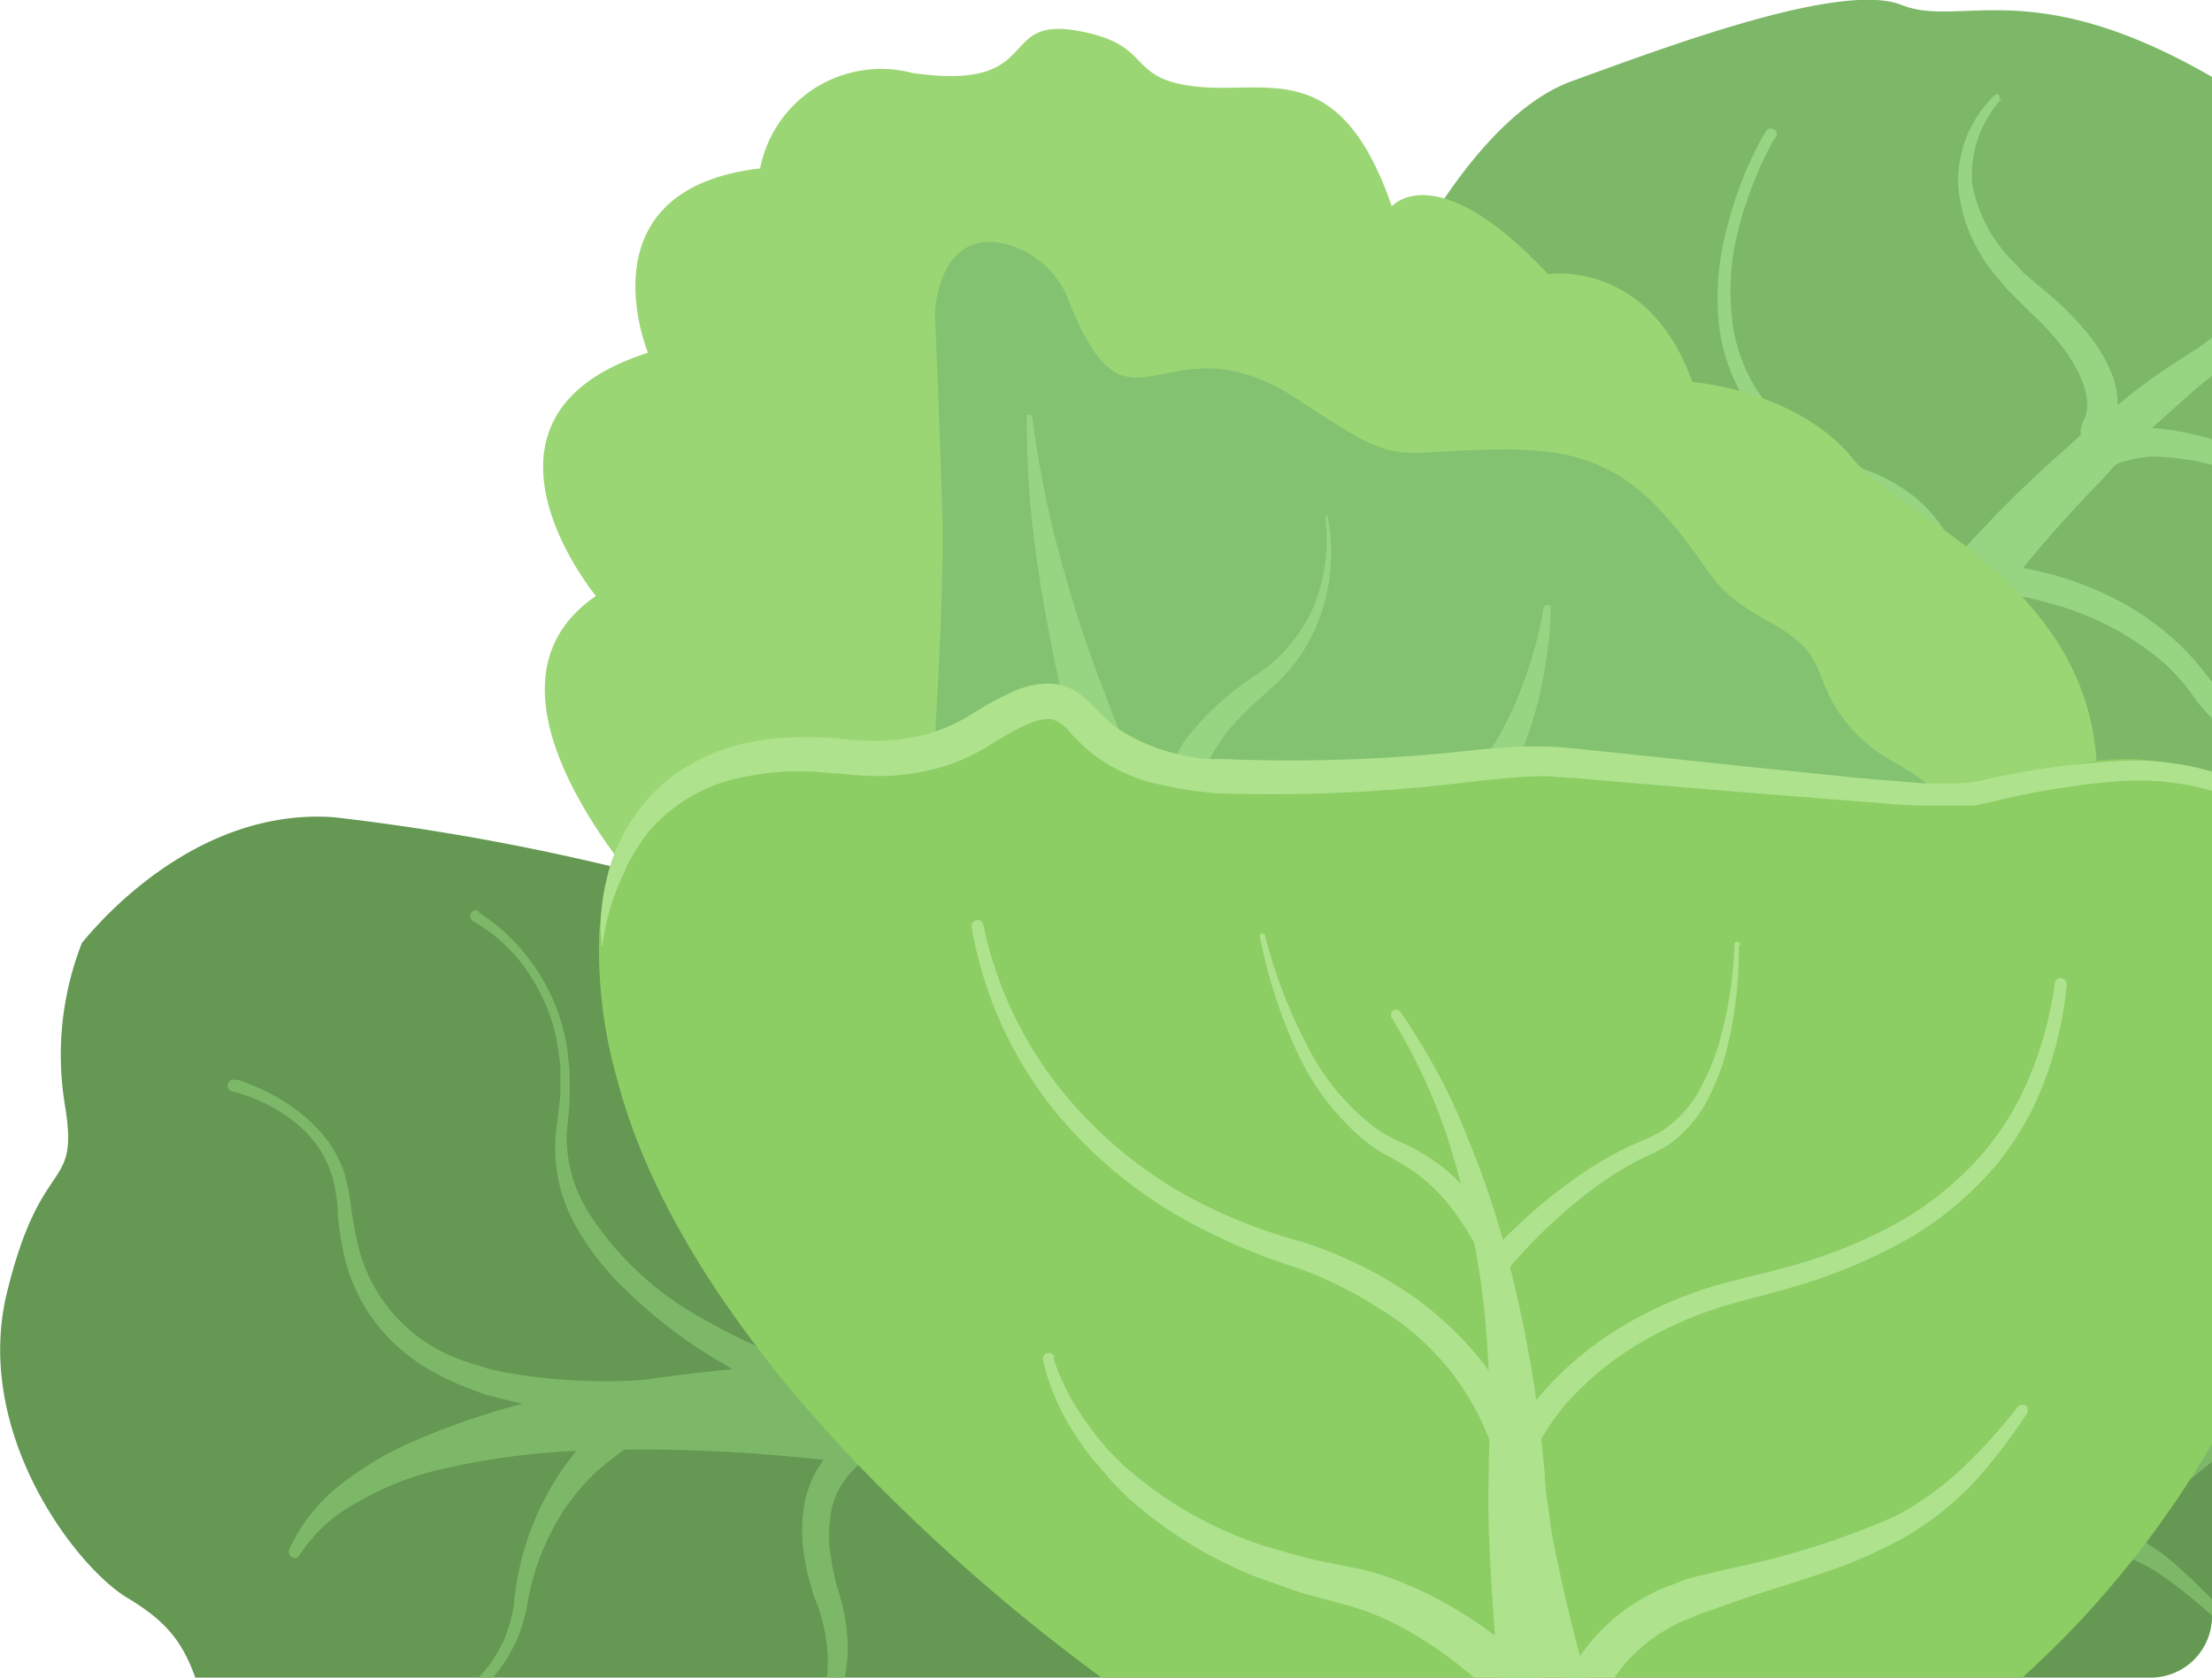 <?xml version="1.0" encoding="UTF-8"?>
<svg xmlns="http://www.w3.org/2000/svg" viewBox="0 0 203 154">
  <defs>
    <style>
      .cls-1 {
        fill: #649853;
      }

      .cls-2 {
        fill: #7db868;
      }

      .cls-3 {
        fill: #97d582;
      }

      .cls-4 {
        fill: #9bd674;
      }

      .cls-5 {
        fill: #83c271;
      }

      .cls-6 {
        fill: #8ccd64;
      }

      .cls-7 {
        fill: #aee28c;
      }
    </style>
  </defs>
  <g id="Слой_2" data-name="Слой 2">
    <g id="Слой_1-2" data-name="Слой 1">
      <g>
        <path class="cls-1" d="M203,84.7v63.68a5.62,5.62,0,0,1-5.62,5.62H17.92c-1.27-3.61-3-5.38-6.28-7.35-4.66-2.82-14.14-15.12-11-28S7.23,109.54,6,101.7A28.28,28.28,0,0,1,7.52,86.55c.39-.39,9.64-12.49,23.13-11.53a213.64,213.64,0,0,1,25.24,4.46l.37.09,1.05.26.17,0q3.57.88,7.11,1.89s7.91,1.7,20.2,3.71l4.59.73,1.22.19c7.62,1.16,16.47,2.35,25.91,3.33h0l.76.07c7.66.79,15.7,1.42,23.78,1.76h.13c4,.17,8,.27,12,.29,0,0,0,0,0,0h.69c1.59,0,3.17,0,4.73,0h.65C175.79,91.47,191.35,89.5,203,84.7Z"></path>
        <path class="cls-2" d="M83.08,135c-4.66-.74-9.64-1.27-14.51-1.61a143.65,143.65,0,0,0-14.82-.23,66.9,66.9,0,0,0-14.42,2,27.43,27.43,0,0,0-6.65,2.82,14,14,0,0,0-5.17,4.76.55.55,0,0,1-.13.17.69.69,0,0,1-.19.1.55.55,0,0,1-.22,0,.5.5,0,0,1-.2-.08.57.57,0,0,1-.24-.29.58.58,0,0,1,0-.39,15.93,15.93,0,0,1,4.92-6.12,30.64,30.64,0,0,1,6.76-3.94A70.93,70.93,0,0,1,53.1,127.7a148.1,148.1,0,0,1,15.28-2.12c5.17-.45,10.21-.7,15.52-.67a5.13,5.13,0,1,1,0,10.26h-.76Z"></path>
        <path class="cls-2" d="M21.74,99.1a18.66,18.66,0,0,1,6.05,3.25,13.17,13.17,0,0,1,2.38,2.51,9.66,9.66,0,0,1,.87,1.49,7.47,7.47,0,0,1,.65,1.64,14.22,14.22,0,0,1,.37,1.72l.23,1.63c.17,1.07.37,2.15.62,3.19a14.89,14.89,0,0,0,7.66,9.56,19.87,19.87,0,0,0,3,1.16l1.53.48,1.59.31a52.47,52.47,0,0,0,13,.59,1.8,1.8,0,0,1,1.17.54,1.81,1.81,0,0,1-1,3,60.72,60.72,0,0,1-13.63-1.72L44.48,128l-1.64-.62a23.84,23.84,0,0,1-3.23-1.53,17,17,0,0,1-5.29-4.62,16.11,16.11,0,0,1-2.82-6.37,33,33,0,0,1-.51-3.39,6.54,6.54,0,0,0-.14-1.66,8.84,8.84,0,0,0-.29-1.55,9.87,9.87,0,0,0-3.48-5.22,15,15,0,0,0-5.65-2.82.67.67,0,0,1-.24-.07A.69.69,0,0,1,21,100a.67.67,0,0,1-.1-.23.7.7,0,0,1,0-.25.65.65,0,0,1,.11-.22.75.75,0,0,1,.2-.15.69.69,0,0,1,.24-.05.5.5,0,0,1,.24.06Z"></path>
        <path class="cls-2" d="M43.91,83.73a18.25,18.25,0,0,1,8.2,12.92c0,.65.17,1.3.17,1.95v1.94c0,1.3-.22,2.62-.28,3.81a13.09,13.09,0,0,0,2,6.94,29.11,29.11,0,0,0,10.92,10,51.69,51.69,0,0,0,13.83,5.44,1.9,1.9,0,0,1-.85,3.7h-.2a62.62,62.62,0,0,1-14.14-7,45,45,0,0,1-6.11-5,24.65,24.65,0,0,1-4.83-6.29,14.61,14.61,0,0,1-1.64-7.81l.45-3.84v-1.8a8.33,8.33,0,0,0-.14-1.86,16.56,16.56,0,0,0-2.46-7,15,15,0,0,0-5.38-5.24.57.57,0,0,1-.25-.32.51.51,0,0,1,0-.42.55.55,0,0,1,.76-.22Z"></path>
        <path class="cls-2" d="M59.36,131.23a1.74,1.74,0,0,1-.68,1.12l-.29.14c-.33.16-.65.35-1,.54s-.58.4-.86.62a22.54,22.54,0,0,0-1.79,1.44,21.15,21.15,0,0,0-3,3.55,22.57,22.57,0,0,0-3.37,8.8,18.92,18.92,0,0,1-.68,2.45,8.36,8.36,0,0,1-.51,1.19l-.62,1.13A13.32,13.32,0,0,1,45.22,154H43.9a11,11,0,0,0,1.8-2.39l.53-1c.17-.37.26-.73.4-1.1a12.71,12.71,0,0,0,.54-2.29A25.74,25.74,0,0,1,50,137.57a23.88,23.88,0,0,1,2.82-4.29,1.42,1.42,0,0,1,.12-.13,20,20,0,0,1,1.67-1.78,15.49,15.49,0,0,1,1.48-1.32l.61-.46a1.52,1.52,0,0,1,.6-.29,1.48,1.48,0,0,1,.66,0,1.54,1.54,0,0,1,.63.23,1.62,1.62,0,0,1,.48.46,1.71,1.71,0,0,1,.13.23A1.64,1.64,0,0,1,59.36,131.23Z"></path>
        <path class="cls-2" d="M81.06,132.75a1.52,1.52,0,0,1-.12.59,1.46,1.46,0,0,1-.33.49,1.56,1.56,0,0,1-.5.33l-.11-.37a4.14,4.14,0,0,0-.59.31,3.51,3.51,0,0,0-.4.27l-.22.14a0,0,0,0,1,0,0,6.54,6.54,0,0,0-1.1,1.13,7.85,7.85,0,0,0-1.36,2.82,13,13,0,0,0-.22,3.47l.28,1.89.4,1.78a17.85,17.85,0,0,1,1,5.33,14.27,14.27,0,0,1-.26,3.06H75.89a12.52,12.52,0,0,0,0-2.87,15.35,15.35,0,0,0-1.19-4.56l-.56-1.95c-.14-.65-.26-1.33-.37-2a14.08,14.08,0,0,1,0-4.2,9.88,9.88,0,0,1,1.61-4.12l.24-.33a7.8,7.8,0,0,1,1.29-1.34l.06,0a7.45,7.45,0,0,1,2-1.24,1.52,1.52,0,0,1,.59-.12,1.43,1.43,0,0,1,.58.12,1.56,1.56,0,0,1,.5.33,1.67,1.67,0,0,1,.33.5A1.62,1.62,0,0,1,81.06,132.75Z"></path>
        <path class="cls-2" d="M203,130.58v3.61l-2,1.61c-2,1.6-4,3.21-6,4.83l-2.24,1.82Q190.9,144,189,145.52a1.68,1.68,0,0,1-.58.33,1.64,1.64,0,0,1-.66.07,1.55,1.55,0,0,1-.63-.2,1.6,1.6,0,0,1-.51-.42,1.67,1.67,0,0,1-.4-1.25,1.6,1.6,0,0,1,.2-.64,1.5,1.5,0,0,1,.43-.51l0-.06Q194.91,136.67,203,130.58Z"></path>
        <path class="cls-2" d="M203,131.28v2.06a1,1,0,0,1-.24,0,.64.64,0,0,1-.18-.06,1,1,0,0,1-.43-.39.77.77,0,0,1-.12-.36,1,1,0,0,1,0-.38,1.11,1.11,0,0,1,.18-.34,1,1,0,0,1,.29-.25Z"></path>
        <path class="cls-2" d="M199.15,143.18a51.08,51.08,0,0,1,3.85,3.65v1.49a43.3,43.3,0,0,0-4.87-3.87,13.43,13.43,0,0,0-2.39-1.29c-.32-.14-.64-.26-1-.37a5.6,5.6,0,0,0-1.67-.31l-.33,0a2.07,2.07,0,0,0-.35,0,.28.28,0,0,0-.25,0,1.45,1.45,0,0,1-1,.29,1.39,1.39,0,0,1-.7-2.47l.31-.16h.6a2.24,2.24,0,0,1,.73,0,5.65,5.65,0,0,1,1.3,0,8.49,8.49,0,0,1,1.63.49,5.89,5.89,0,0,1,.58.24c.46.23.92.48,1.36.75A19,19,0,0,1,199.15,143.18Z"></path>
        <path class="cls-2" d="M203,7.06V108.42a65.54,65.54,0,0,1-22.55,1.33c-.73-.09-1.44-.2-2.15-.34a32,32,0,0,1-11.87-4.47,40.66,40.66,0,0,1-8.22-7.66l-.68-.81c-1.2-1.44-2.4-3-3.6-4.63a.24.24,0,0,0-.06-.09l-.32-.45a166.23,166.23,0,0,1-12.1-20c-.14-.26-.28-.52-.41-.78l-1-1.94c0-.09-.08-.18-.13-.27-.45-.89-.89-1.79-1.32-2.69A167.78,167.78,0,0,1,129,41.54c-2.42-8.15-3-14.2-.82-15.76a60.41,60.41,0,0,1,4.38-7.57c2.9-4.26,7-9.06,11.69-10.76,9.08-3.3,24.74-9.17,30.26-7C179.89,2.63,186.35-2.55,203,7.06Z"></path>
        <path class="cls-3" d="M203,31v3.49l-.29.24c-1.78,1.39-3.42,3-5.11,4.46a39.65,39.65,0,0,0-3.43,3.43l-1.24,1.39c-2.53,2.6-5,5.31-7.26,8.12-.39.47-.78.94-1.14,1.42-.18.2-.35.41-.51.62l-.21.28a121.59,121.59,0,0,1-8.27,10.12,2.12,2.12,0,0,1-1.45.75,2.33,2.33,0,0,1-.83-.09,2.22,2.22,0,0,1-.72-.4,2.19,2.19,0,0,1-.67-1.13,2.22,2.22,0,0,1,.1-1.3,39.59,39.59,0,0,1,4.94-8.18,37.81,37.81,0,0,1,2.62-3.06l.42-.44.57-.63a110.55,110.55,0,0,1,9.41-9.21c.35-.33.71-.66,1.08-1,1.06-.93,2.18-1.79,3.28-2.66.35-.27.7-.54,1-.82A60.29,60.29,0,0,1,201,32.41C201.69,32,202.35,31.48,203,31Z"></path>
        <path class="cls-3" d="M183.68,9.08A10.36,10.36,0,0,0,181,16.92,13.64,13.64,0,0,0,185,24.26l.71.79.82.7,1.67,1.41a25.8,25.8,0,0,1,3.28,3.33,13.77,13.77,0,0,1,2.46,4.2,7.23,7.23,0,0,1,.39,2.65,7.09,7.09,0,0,1-.22,1.38c-.17.45-.37.91-.57,1.33a1.28,1.28,0,0,1-.3.43,1.34,1.34,0,0,1-.45.29,1.29,1.29,0,0,1-.52.08,1.46,1.46,0,0,1-.51-.12,1.38,1.38,0,0,1-.43-.32A1.33,1.33,0,0,1,191,40a1.38,1.38,0,0,1,.08-1v-.14c1.16-1.8,0-4.57-1.64-6.77a24.21,24.21,0,0,0-2.83-3.16c-.51-.45-1.07-1.07-1.61-1.58l-.82-.81-.74-.91a14.84,14.84,0,0,1-3.73-8.46,10.92,10.92,0,0,1,3.39-8.46l.08-.05a.15.15,0,0,1,.09,0,.16.16,0,0,1,.1,0,.18.18,0,0,1,.07.05.24.24,0,0,1,0,.34Z"></path>
        <path class="cls-3" d="M203,40.33v2.34a23.39,23.39,0,0,0-5.32-.76,10.76,10.76,0,0,0-2.52.39,3.46,3.46,0,0,0-1,.36,3.75,3.75,0,0,0-1,.69A1.7,1.7,0,0,1,192,44a1.72,1.72,0,0,1-1.25-.39,1.66,1.66,0,0,1-.61-1.15,1.72,1.72,0,0,1,.38-1.24,5.88,5.88,0,0,1,.82-.69,6.48,6.48,0,0,1,2.42-1.1h0c.21-.05.43-.09.64-.12a14,14,0,0,1,3.17,0l.28,0A26.34,26.34,0,0,1,203,40.33Z"></path>
        <path class="cls-3" d="M203,62.59v3.34a12.91,12.91,0,0,1-1.3-1.46l-.88-1.21a22.33,22.33,0,0,0-2-2.2,25.27,25.27,0,0,0-4.92-3.41,26.16,26.16,0,0,0-5.65-2.23c-.83-.25-1.66-.45-2.5-.62-.63-.12-1.26-.23-1.9-.31s-1-.11-1.54-.14a1.29,1.29,0,0,1-1.11-1.29,1.28,1.28,0,0,1,.31-.84,1.33,1.33,0,0,1,.8-.44l.31,0a29,29,0,0,1,3.09.37,27.9,27.9,0,0,1,3.22.77A30.27,30.27,0,0,1,195,55.45a26.81,26.81,0,0,1,5.32,4,25.3,25.3,0,0,1,2.15,2.48Z"></path>
        <path class="cls-3" d="M162.89,12.64a34.34,34.34,0,0,0-3.36,8.46,22.31,22.31,0,0,0-.48,8.91,15,15,0,0,0,3.76,7.84,21.52,21.52,0,0,0,7.29,4.91h-.17a13.87,13.87,0,0,1,3.79,1.52A13.38,13.38,0,0,1,177,46.82a16.11,16.11,0,0,1,1.3,1.66,12.29,12.29,0,0,1,1,1.92,13.71,13.71,0,0,1,1,4.15,1.73,1.73,0,0,1,0,.64,1.56,1.56,0,0,1-.3.57,1.52,1.52,0,0,1-.49.42,1.68,1.68,0,0,1-2.48-1.24v-.39a9.62,9.62,0,0,0-.28-3.25,10.3,10.3,0,0,0-.57-1.52,8.39,8.39,0,0,0-.9-1.38,9.71,9.71,0,0,0-2.6-2.43,11.72,11.72,0,0,0-3.11-1.49h-.17a23.3,23.3,0,0,1-7.72-5.64,16.87,16.87,0,0,1-3.88-8.69,23.82,23.82,0,0,1,.74-9.39,33.4,33.4,0,0,1,3.5-8.69.54.54,0,0,1,.14-.16.4.4,0,0,1,.18-.1.5.5,0,0,1,.21,0,.37.37,0,0,1,.21.06.55.55,0,0,1,.17.14.46.46,0,0,1,.09.2.38.38,0,0,1,0,.21.48.48,0,0,1-.07.21Z"></path>
        <path class="cls-4" d="M62.41,85.51s-21.69-21.26-7.72-30.8c0,0-13.61-16.46,4.78-22.33,0,0-6.25-15,10.29-16.92a11.28,11.28,0,0,1,9.39-9,11.05,11.05,0,0,1,4.58.24c12.11,1.74,7.69-5.14,15-3.9s4.41,4.4,11,5.14,13.23-2.82,18,11c0,0,4.05-4.77,14.34,6.23,0,0,9.19-1.47,13.24,9.9,0,0,9.56.73,14.7,7s26.81,13.17,21.67,36.27S79,87.71,62.41,85.51Z"></path>
        <path class="cls-5" d="M85.09,79.28c0-1.1,1.67-23.1,1.39-32.15s-.68-18.42-.68-18.42.28-7.87,6.56-6.29a8.48,8.48,0,0,1,5.82,5.42c1,2.56,2.66,6,4.84,6.63,3.59,1.1,7.72-3.39,16.26,2.31s8.26,4.85,15.16,4.57,12.42-.28,17.65,5.21,4.13,7.17,10.18,10.47,3.59,5,7.44,9.61,7.69,3.3,9.36,9.34-.28,12.91-17.93,14.86-71.67,11.28-74.69,1.92S85.09,79.28,85.09,79.28Z"></path>
        <path class="cls-3" d="M102.77,81.62C101.44,78,100.36,74.54,99.32,71s-1.9-7.17-2.63-10.78S95.33,53,94.88,49.33a87.89,87.89,0,0,1-.65-11c0-.14,0-.25.25-.25a.29.29,0,0,1,.25.22,96.67,96.67,0,0,0,2,10.69c.91,3.5,1.9,7,3.09,10.38s2.49,6.77,3.87,10.09a94.23,94.23,0,0,0,4.55,9.68,2.8,2.8,0,0,1,.34,1.12,3,3,0,0,1-.11,1.16,3.18,3.18,0,0,1-.56,1,3.12,3.12,0,0,1-.91.74,3.16,3.16,0,0,1-1.12.34,3.27,3.27,0,0,1-1.17-.12,3,3,0,0,1-1-.56,2.93,2.93,0,0,1-.74-.9Z"></path>
        <path class="cls-3" d="M121.83,47.38a17.33,17.33,0,0,1-.43,8.46,15.75,15.75,0,0,1-4.75,7.34l-1.55,1.41c-.51.47-1,.94-1.45,1.43a15.21,15.21,0,0,0-2.34,3.13,7.9,7.9,0,0,0-1,3.44,39.47,39.47,0,0,0,0,4.07,2,2,0,0,1-2,1.73,2,2,0,0,1-2-1.73.71.71,0,0,1,0-.29A40.57,40.57,0,0,1,107,72a11.86,11.86,0,0,1,2-4.37,26.41,26.41,0,0,1,6.62-5.89,14.66,14.66,0,0,0,5-6.21,16.21,16.21,0,0,0,1-8.12S121.83,47.35,121.83,47.38Z"></path>
        <path class="cls-3" d="M142.33,55.76a39.61,39.61,0,0,1-.56,5.64A35.46,35.46,0,0,1,140.38,67,31,31,0,0,1,138,72.42,22.22,22.22,0,0,1,134,77.13a1.91,1.91,0,0,1-3.18-1.51,1.94,1.94,0,0,1,.63-1.31.56.56,0,0,1,.2-.14,18.77,18.77,0,0,0,3.79-3.44,27.49,27.49,0,0,0,2.83-4.48,37.25,37.25,0,0,0,2.06-5.08,35.82,35.82,0,0,0,1.33-5.38.3.3,0,0,1,.12-.17.31.31,0,0,1,.19-.06.26.26,0,0,1,.21,0A.27.27,0,0,1,142.33,55.76Z"></path>
        <path class="cls-6" d="M203,71.29v61.26l-.42.7c-.51.85-1,1.7-1.58,2.55q-1.89,2.94-4.05,5.82c-.4.51-.79,1-1.21,1.54a85.71,85.71,0,0,1-7.84,8.68c-.73.71-1.5,1.43-2.3,2.16H101.08a174,174,0,0,1-22.29-19.49l-.19-.19c-.54-.58-1.09-1.15-1.62-1.74q-1.68-1.82-3.27-3.68h0c-1-1.16-2-2.33-2.9-3.51-.48-.6-.94-1.2-1.4-1.81h0c-6.09-8-10.7-16.4-12.82-24.68A42.87,42.87,0,0,1,55,85.65a20.83,20.83,0,0,1,1.24-6.08c.11-.29.23-.58.35-.85,5.47-12.34,22.85-9.63,26.5-9.51a21.24,21.24,0,0,0,2.6,0c2.66-.26,3.55-1.32,7.16-3.63,2.26-1.45,3.45-1.55,4.81-.78s2.91,2.44,5.92,4.52l.1.07A12.45,12.45,0,0,0,107.26,71a17.9,17.9,0,0,0,3.18.62c5.47.63,12-.53,17.89-.78,2.42-.13,4.83-.22,7.25-.28h0L139,70.5H141a238.37,238.37,0,0,1,26.44,1.45,82,82,0,0,0,9.82.51h0A33.5,33.5,0,0,0,187.7,71a20.84,20.84,0,0,1,3.6-1c.4-.07.81-.13,1.21-.18a21.45,21.45,0,0,1,8.62.76A19.6,19.6,0,0,1,203,71.29Z"></path>
        <path class="cls-7" d="M145.5,154h-8c-.11-1.31-.22-2.63-.31-3.94q-.33-4.2-.51-8.4c-.15-3.19-.07-6.37,0-9.52h0c0-1,0-2.06,0-3.08s0-2.16-.07-3.24a85.61,85.61,0,0,0-.84-9c-.14-.89-.29-1.77-.46-2.65h0q-.51-2.73-1.22-5.42c-.35-1.33-.73-2.65-1.15-4a52.35,52.35,0,0,0-4.3-9.75q-.44-.78-.9-1.53a.5.5,0,0,1-.08-.2.41.41,0,0,1,0-.22.66.66,0,0,1,.09-.19.57.57,0,0,1,.16-.15.56.56,0,0,1,.36,0,.51.51,0,0,1,.29.23c.45.64.89,1.3,1.3,2a52.41,52.41,0,0,1,4.75,9.32,83,83,0,0,1,3.36,9.7c.22.78.43,1.58.63,2.37,0,0,0,0,0,.07A118.69,118.69,0,0,1,141,128.57c0,.11,0,.23.05.34l.4,3.2v0l.31,3.11a21.82,21.82,0,0,0,.31,3c.14,1,.23,2,.43,3q1.07,5.43,2.49,10.78C145.14,152.69,145.31,153.35,145.5,154Z"></path>
        <path class="cls-7" d="M137.07,135.62a18,18,0,0,1,2.07-4.42,25,25,0,0,1,2.82-3.81,30.77,30.77,0,0,1,7.36-5.89,36.63,36.63,0,0,1,8.48-3.59c3.06-.84,5.91-1.41,8.77-2.37a44.21,44.21,0,0,0,8.17-3.63,29.85,29.85,0,0,0,6.87-5.64,25.78,25.78,0,0,0,4.67-7.51,34,34,0,0,0,2.29-8.51.66.66,0,0,1,.06-.2.58.58,0,0,1,.14-.17.56.56,0,0,1,.19-.09.49.49,0,0,1,.21,0,.54.54,0,0,1,.37.19.65.65,0,0,1,.14.4,34.38,34.38,0,0,1-2.1,9,26.94,26.94,0,0,1-4.75,8,31.48,31.48,0,0,1-7.13,6,47.94,47.94,0,0,1-8.48,3.92c-2.83,1-6,1.72-8.8,2.53a35.54,35.54,0,0,0-8.08,3.56A28.29,28.29,0,0,0,143.6,129a24.24,24.24,0,0,0-2.43,3.58,17.54,17.54,0,0,0-1.75,3.81,1.38,1.38,0,0,1-.21.42,1.19,1.19,0,0,1-.37.3,1,1,0,0,1-.45.14,1.23,1.23,0,0,1-.47,0,1.32,1.32,0,0,1-.42-.23,1.12,1.12,0,0,1-.31-.37,1.18,1.18,0,0,1-.14-.45,1.31,1.31,0,0,1,0-.48Z"></path>
        <path class="cls-7" d="M186.09,129.49a.54.54,0,0,1-.15.38,50.41,50.41,0,0,1-4.83,6.26A28.51,28.51,0,0,1,175,141a42,42,0,0,1-7.35,3.27c-2.49.87-5,1.61-7.47,2.43L156.5,148c-.62.19-1.13.45-1.69.67a8.3,8.3,0,0,0-1.59.76,14.66,14.66,0,0,0-5.09,4.62h-4.41a18.51,18.51,0,0,1,1.25-2l.08-.12a17.85,17.85,0,0,1,6.5-5.64,10.92,10.92,0,0,1,2-.84,14.63,14.63,0,0,1,2-.71l3.87-.9A73.26,73.26,0,0,0,174,139.15a28.25,28.25,0,0,0,6.11-4.4,49.47,49.47,0,0,0,5.09-5.64.46.46,0,0,1,.18-.13.54.54,0,0,1,.22,0,.5.5,0,0,1,.21,0,.46.46,0,0,1,.18.13A.54.54,0,0,1,186.09,129.49Z"></path>
        <path class="cls-7" d="M141.65,154h-6.39a36.24,36.24,0,0,0-6.84-4.73,26.94,26.94,0,0,0-3-1.35l-1.5-.48-1.67-.45c-1.18-.34-2.34-.59-3.5-1l-3.4-1.21a39,39,0,0,1-12.24-7.67l-1.27-1.33-1.16-1.38A17.57,17.57,0,0,1,99.54,133c-.33-.48-.7-1-1-1.49a21,21,0,0,1-2.83-6.66.57.57,0,0,1,.09-.4.63.63,0,0,1,.33-.25.61.61,0,0,1,.4.07.59.59,0,0,1,.25.33l-.11.05a20.54,20.54,0,0,0,3.11,6,15,15,0,0,0,1,1.36c.36.42.7.87,1.1,1.27l1.19,1.21,1.3,1.1a36.25,36.25,0,0,0,11.91,6.4l3.28.93c1.07.31,2.23.48,3.33.73l1.73.34c.68.14,1.27.31,1.87.48a33.77,33.77,0,0,1,3.5,1.36,37.58,37.58,0,0,1,7.16,4.28A35.42,35.42,0,0,1,141.65,154Z"></path>
        <path class="cls-7" d="M90.24,84.86a36,36,0,0,0,7.46,15.57A39.28,39.28,0,0,0,111.34,111a48.34,48.34,0,0,0,8.17,3,39,39,0,0,1,8.48,3.89,31.2,31.2,0,0,1,7.1,6,23.6,23.6,0,0,1,4.7,8.15,1.42,1.42,0,0,1,.06.58,1.34,1.34,0,0,1-.16.55,1.33,1.33,0,0,1-.36.45,1.49,1.49,0,0,1-1.08.35,1.63,1.63,0,0,1-.56-.16,1.55,1.55,0,0,1-.45-.36,1.46,1.46,0,0,1-.28-.5,24,24,0,0,0-10.35-12.81,35.6,35.6,0,0,0-7.81-3.83,55,55,0,0,1-8.48-3.5,41.53,41.53,0,0,1-13.89-11.28,36.84,36.84,0,0,1-7.27-16.44.6.6,0,0,1,.1-.41.56.56,0,0,1,.36-.21.52.52,0,0,1,.4.09.55.55,0,0,1,.22.36Z"></path>
        <path class="cls-7" d="M137.16,120.08a8.41,8.41,0,0,0-.2-2.5c-.08-.42-.19-.84-.31-1.25-.46-.28-.51-.7-.74-1.07a28.24,28.24,0,0,0-2.6-4.23,16.13,16.13,0,0,0-3.51-3.44,20.72,20.72,0,0,0-2.12-1.3,14.69,14.69,0,0,1-2.37-1.52,23.29,23.29,0,0,1-6.51-8.71,46.77,46.77,0,0,1-3.19-10.13.26.26,0,0,1,.07-.18.27.27,0,0,1,.36,0,.26.26,0,0,1,.07.18,45.87,45.87,0,0,0,3.71,9.76,21.7,21.7,0,0,0,6.39,7.84,12.07,12.07,0,0,0,2.12,1.21,17,17,0,0,1,2.46,1.3,14.64,14.64,0,0,1,4.19,3.72,15.62,15.62,0,0,1,2.6,4.88,2.28,2.28,0,0,1,.23,1.38l.45,1.27c.31.88.59,1.72.88,2.82a1.34,1.34,0,0,1,.1.45,1.13,1.13,0,0,1-.1.44,1,1,0,0,1-.27.37,1.11,1.11,0,0,1-.4.22,1,1,0,0,1-.88-.12,1.05,1.05,0,0,1-.32-.31,1,1,0,0,1-.17-.43A1,1,0,0,1,137.16,120.08Z"></path>
        <path class="cls-7" d="M196.85,69.83a26.26,26.26,0,0,1,6.15,1V72.6a24.69,24.69,0,0,0-9-.85l-1.47.14a72.93,72.93,0,0,0-9.84,1.75l-1.47.31h-4.64c-2,0-3.93-.23-5.88-.37L159,72.65l-11.9-1-2.83-.25c-1,0-1.92-.17-2.81-.14h0c-1,0-2,.07-3,.16l-2.71.26-1.34.16a149.1,149.1,0,0,1-22.36,1c-.59,0-1.17-.08-1.75-.16a29.4,29.4,0,0,1-3.36-.55c-.33-.06-.65-.14-1-.22a12.27,12.27,0,0,1-1.46-.44,14.81,14.81,0,0,1-4.36-2.38c-.69-.58-1.31-1.21-1.85-1.76L98,67a3.07,3.07,0,0,0-1.58-1,4.35,4.35,0,0,0-2,.45,15.57,15.57,0,0,0-2.4,1.24c-.43.22-.82.48-1.22.73a13.77,13.77,0,0,1-1.39.79,16.86,16.86,0,0,1-3,1.21l-.72.19a21.28,21.28,0,0,1-5.56.63A26.4,26.4,0,0,1,77,71c-.94,0-1.87-.17-2.83-.17a23.79,23.79,0,0,0-5.52.43,15.12,15.12,0,0,0-9.22,5.21,21.06,21.06,0,0,0-2,3.24.37.37,0,0,0,0,.11,21,21,0,0,0-2.14,7h-.08c0-.4-.06-.81-.07-1.21a17.8,17.8,0,0,1,.49-4.71c.11-.49.23-1,.38-1.46s.26-.78.42-1.16a16.25,16.25,0,0,1,1.55-3,15.58,15.58,0,0,1,4.38-4.48A18.05,18.05,0,0,1,68,68.31a23.66,23.66,0,0,1,6.16-.62,22.39,22.39,0,0,1,3.06.14,26.7,26.7,0,0,0,2.83.17,17.87,17.87,0,0,0,5.34-.71l.4-.13a14.4,14.4,0,0,0,2-.83A11.05,11.05,0,0,0,89,65.65l1.3-.78a24.94,24.94,0,0,1,2.82-1.44,7.28,7.28,0,0,1,3.65-.65,4,4,0,0,1,.48.09,4.94,4.94,0,0,1,1.56.64,9.53,9.53,0,0,1,1.38,1.16c.74.73,1.36,1.38,2,1.94l.42.29A17.41,17.41,0,0,0,108,69.21a16.54,16.54,0,0,0,3.05.47c.42,0,.84,0,1.26,0a149.73,149.73,0,0,0,23.19-.85l1.37-.12c1-.08,1.95-.15,2.95-.19a1,1,0,0,1,.24,0c.46,0,.93,0,1.41,0a26.4,26.4,0,0,1,3.08.2l2.83.28,11.68,1.24,11.65,1.19,5.83.48h2.82a12.18,12.18,0,0,0,2.83-.34,70.71,70.71,0,0,1,9.12-1.48l1.21-.11,1.44-.1A28.06,28.06,0,0,1,196.85,69.83Z"></path>
        <path class="cls-7" d="M159.58,86.83a38.71,38.71,0,0,1-1.18,9.82,22.07,22.07,0,0,1-1.87,4.65,12,12,0,0,1-3.42,3.81l-1.16.65-1.11.51c-.73.33-1.41.76-2.12,1.15a37.52,37.52,0,0,0-3.93,2.82A47,47,0,0,0,138,117a1,1,0,0,1-.73.3,1.07,1.07,0,0,1-.74-.3.93.93,0,0,1-.26-.3.89.89,0,0,1-.12-.39.91.91,0,0,1,0-.4.94.94,0,0,1,.2-.35,45.24,45.24,0,0,1,7.38-6.79A36,36,0,0,1,148,106c.76-.4,1.5-.79,2.26-1.1l1.16-.51,1-.51a10.77,10.77,0,0,0,3.25-3.3,23.14,23.14,0,0,0,1.95-4.34,38.06,38.06,0,0,0,1.56-9.59.17.17,0,0,1,.17-.17.2.2,0,0,1,.17,0,.21.21,0,0,1,.14.1.23.23,0,0,1,0,.18A.2.2,0,0,1,159.58,86.83Z"></path>
      </g>
    </g>
  </g>
</svg>
